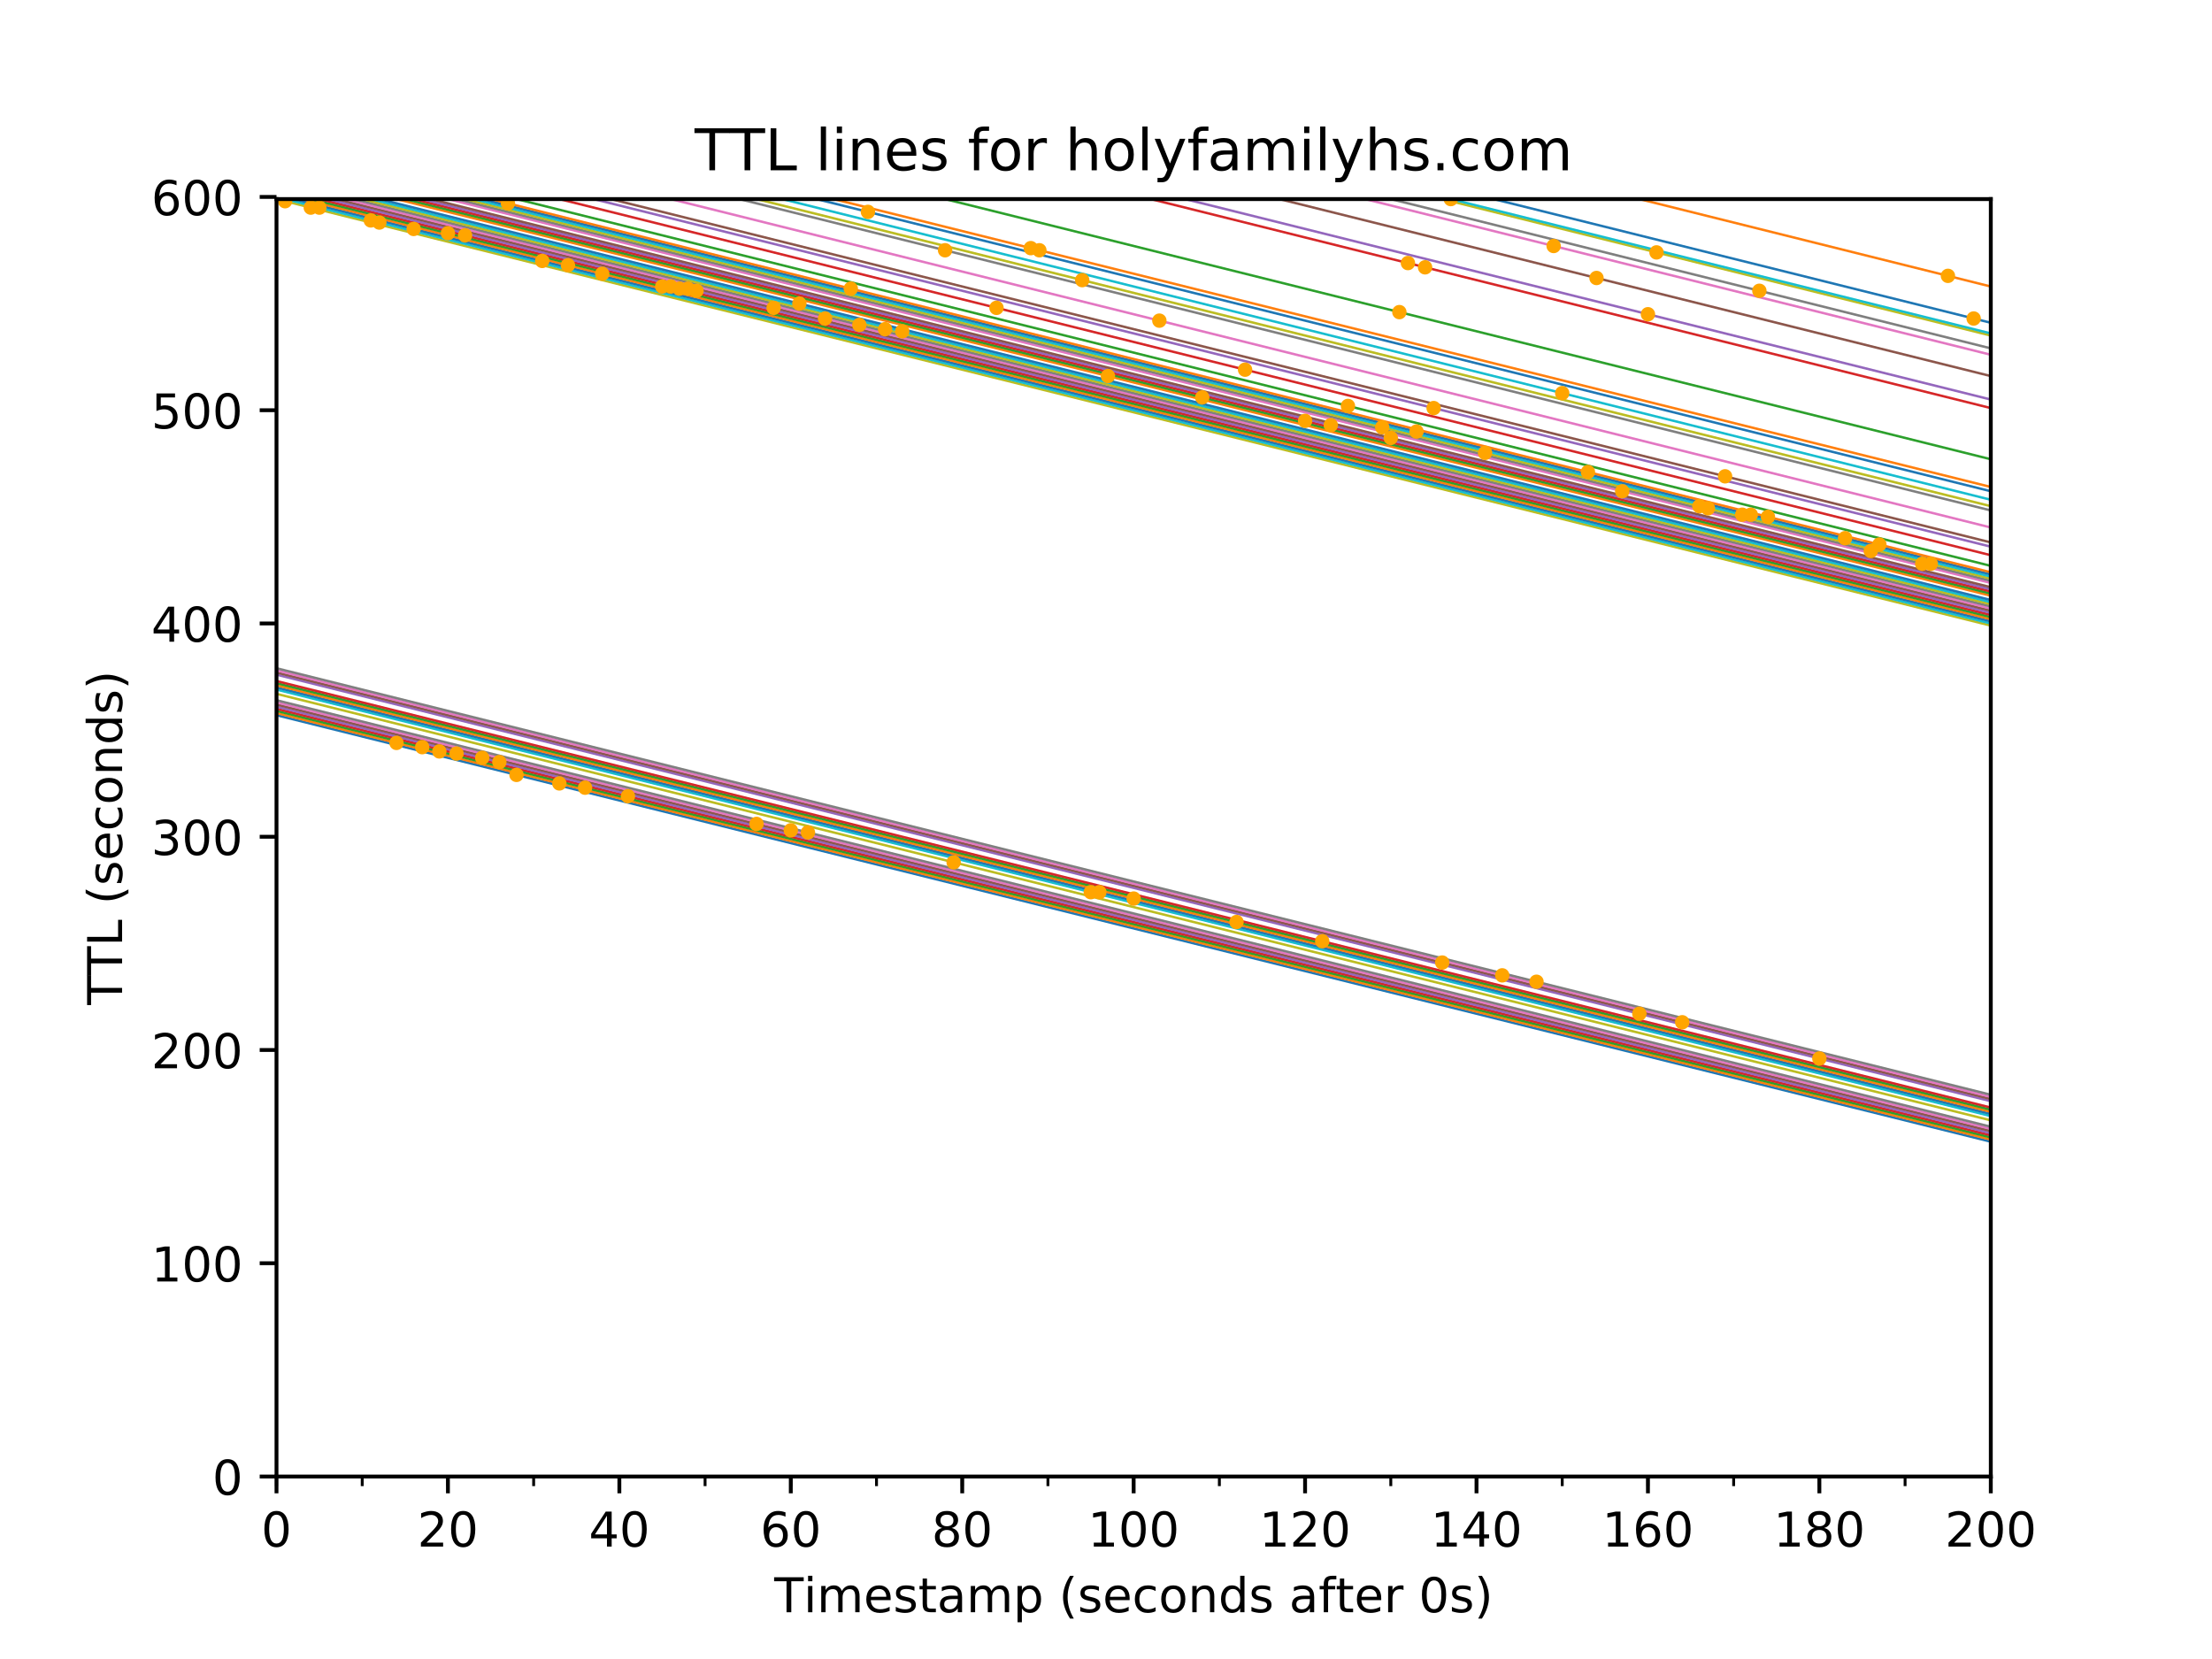 <?xml version="1.0" encoding="utf-8" standalone="no"?>
<!DOCTYPE svg PUBLIC "-//W3C//DTD SVG 1.1//EN"
  "http://www.w3.org/Graphics/SVG/1.1/DTD/svg11.dtd">
<!-- Created with matplotlib (http://matplotlib.org/) -->
<svg height="345.6pt" version="1.1" viewBox="0 0 460.8 345.6" width="460.8pt" xmlns="http://www.w3.org/2000/svg" xmlns:xlink="http://www.w3.org/1999/xlink">
 <defs>
  <style type="text/css">
*{stroke-linecap:butt;stroke-linejoin:round;}
  </style>
 </defs>
 <g id="figure_1">
  <g id="patch_1">
   <path d="M 0 345.6 
L 460.8 345.6 
L 460.8 0 
L 0 0 
z
" style="fill:#ffffff;"/>
  </g>
  <g id="axes_1">
   <g id="patch_2">
    <path d="M 57.6 307.584 
L 414.72 307.584 
L 414.72 41.472 
L 57.6 41.472 
z
" style="fill:#ffffff;"/>
   </g>
   <g id="matplotlib.axis_1">
    <g id="xtick_1">
     <g id="line2d_1">
      <defs>
       <path d="M 0 0 
L 0 3.5 
" id="m5d9f4e0d69" style="stroke:#000000;stroke-width:0.8;"/>
      </defs>
      <g>
       <use style="stroke:#000000;stroke-width:0.8;" x="57.6" xlink:href="#m5d9f4e0d69" y="307.584"/>
      </g>
     </g>
     <g id="text_1">
      <!-- 0 -->
      <defs>
       <path d="M 31.781 66.406 
Q 24.172 66.406 20.328 58.906 
Q 16.5 51.422 16.5 36.375 
Q 16.5 21.391 20.328 13.891 
Q 24.172 6.391 31.781 6.391 
Q 39.453 6.391 43.281 13.891 
Q 47.125 21.391 47.125 36.375 
Q 47.125 51.422 43.281 58.906 
Q 39.453 66.406 31.781 66.406 
z
M 31.781 74.219 
Q 44.047 74.219 50.516 64.516 
Q 56.984 54.828 56.984 36.375 
Q 56.984 17.969 50.516 8.266 
Q 44.047 -1.422 31.781 -1.422 
Q 19.531 -1.422 13.062 8.266 
Q 6.594 17.969 6.594 36.375 
Q 6.594 54.828 13.062 64.516 
Q 19.531 74.219 31.781 74.219 
z
" id="DejaVuSans-30"/>
      </defs>
      <g transform="translate(54.419 322.182)scale(0.1 -0.1)">
       <use xlink:href="#DejaVuSans-30"/>
      </g>
     </g>
    </g>
    <g id="xtick_2">
     <g id="line2d_2">
      <g>
       <use style="stroke:#000000;stroke-width:0.8;" x="93.312" xlink:href="#m5d9f4e0d69" y="307.584"/>
      </g>
     </g>
     <g id="text_2">
      <!-- 20 -->
      <defs>
       <path d="M 19.188 8.297 
L 53.609 8.297 
L 53.609 0 
L 7.328 0 
L 7.328 8.297 
Q 12.938 14.109 22.625 23.891 
Q 32.328 33.688 34.812 36.531 
Q 39.547 41.844 41.422 45.531 
Q 43.312 49.219 43.312 52.781 
Q 43.312 58.594 39.234 62.25 
Q 35.156 65.922 28.609 65.922 
Q 23.969 65.922 18.812 64.312 
Q 13.672 62.703 7.812 59.422 
L 7.812 69.391 
Q 13.766 71.781 18.938 73 
Q 24.125 74.219 28.422 74.219 
Q 39.75 74.219 46.484 68.547 
Q 53.219 62.891 53.219 53.422 
Q 53.219 48.922 51.531 44.891 
Q 49.859 40.875 45.406 35.406 
Q 44.188 33.984 37.641 27.219 
Q 31.109 20.453 19.188 8.297 
z
" id="DejaVuSans-32"/>
      </defs>
      <g transform="translate(86.95 322.182)scale(0.1 -0.1)">
       <use xlink:href="#DejaVuSans-32"/>
       <use x="63.623" xlink:href="#DejaVuSans-30"/>
      </g>
     </g>
    </g>
    <g id="xtick_3">
     <g id="line2d_3">
      <g>
       <use style="stroke:#000000;stroke-width:0.8;" x="129.024" xlink:href="#m5d9f4e0d69" y="307.584"/>
      </g>
     </g>
     <g id="text_3">
      <!-- 40 -->
      <defs>
       <path d="M 37.797 64.312 
L 12.891 25.391 
L 37.797 25.391 
z
M 35.203 72.906 
L 47.609 72.906 
L 47.609 25.391 
L 58.016 25.391 
L 58.016 17.188 
L 47.609 17.188 
L 47.609 0 
L 37.797 0 
L 37.797 17.188 
L 4.891 17.188 
L 4.891 26.703 
z
" id="DejaVuSans-34"/>
      </defs>
      <g transform="translate(122.662 322.182)scale(0.1 -0.1)">
       <use xlink:href="#DejaVuSans-34"/>
       <use x="63.623" xlink:href="#DejaVuSans-30"/>
      </g>
     </g>
    </g>
    <g id="xtick_4">
     <g id="line2d_4">
      <g>
       <use style="stroke:#000000;stroke-width:0.8;" x="164.736" xlink:href="#m5d9f4e0d69" y="307.584"/>
      </g>
     </g>
     <g id="text_4">
      <!-- 60 -->
      <defs>
       <path d="M 33.016 40.375 
Q 26.375 40.375 22.484 35.828 
Q 18.609 31.297 18.609 23.391 
Q 18.609 15.531 22.484 10.953 
Q 26.375 6.391 33.016 6.391 
Q 39.656 6.391 43.531 10.953 
Q 47.406 15.531 47.406 23.391 
Q 47.406 31.297 43.531 35.828 
Q 39.656 40.375 33.016 40.375 
z
M 52.594 71.297 
L 52.594 62.312 
Q 48.875 64.062 45.094 64.984 
Q 41.312 65.922 37.594 65.922 
Q 27.828 65.922 22.672 59.328 
Q 17.531 52.734 16.797 39.406 
Q 19.672 43.656 24.016 45.922 
Q 28.375 48.188 33.594 48.188 
Q 44.578 48.188 50.953 41.516 
Q 57.328 34.859 57.328 23.391 
Q 57.328 12.156 50.688 5.359 
Q 44.047 -1.422 33.016 -1.422 
Q 20.359 -1.422 13.672 8.266 
Q 6.984 17.969 6.984 36.375 
Q 6.984 53.656 15.188 63.938 
Q 23.391 74.219 37.203 74.219 
Q 40.922 74.219 44.703 73.484 
Q 48.484 72.75 52.594 71.297 
z
" id="DejaVuSans-36"/>
      </defs>
      <g transform="translate(158.374 322.182)scale(0.1 -0.1)">
       <use xlink:href="#DejaVuSans-36"/>
       <use x="63.623" xlink:href="#DejaVuSans-30"/>
      </g>
     </g>
    </g>
    <g id="xtick_5">
     <g id="line2d_5">
      <g>
       <use style="stroke:#000000;stroke-width:0.8;" x="200.448" xlink:href="#m5d9f4e0d69" y="307.584"/>
      </g>
     </g>
     <g id="text_5">
      <!-- 80 -->
      <defs>
       <path d="M 31.781 34.625 
Q 24.75 34.625 20.719 30.859 
Q 16.703 27.094 16.703 20.516 
Q 16.703 13.922 20.719 10.156 
Q 24.75 6.391 31.781 6.391 
Q 38.812 6.391 42.859 10.172 
Q 46.922 13.969 46.922 20.516 
Q 46.922 27.094 42.891 30.859 
Q 38.875 34.625 31.781 34.625 
z
M 21.922 38.812 
Q 15.578 40.375 12.031 44.719 
Q 8.5 49.078 8.5 55.328 
Q 8.5 64.062 14.719 69.141 
Q 20.953 74.219 31.781 74.219 
Q 42.672 74.219 48.875 69.141 
Q 55.078 64.062 55.078 55.328 
Q 55.078 49.078 51.531 44.719 
Q 48 40.375 41.703 38.812 
Q 48.828 37.156 52.797 32.312 
Q 56.781 27.484 56.781 20.516 
Q 56.781 9.906 50.312 4.234 
Q 43.844 -1.422 31.781 -1.422 
Q 19.734 -1.422 13.25 4.234 
Q 6.781 9.906 6.781 20.516 
Q 6.781 27.484 10.781 32.312 
Q 14.797 37.156 21.922 38.812 
z
M 18.312 54.391 
Q 18.312 48.734 21.844 45.562 
Q 25.391 42.391 31.781 42.391 
Q 38.141 42.391 41.719 45.562 
Q 45.312 48.734 45.312 54.391 
Q 45.312 60.062 41.719 63.234 
Q 38.141 66.406 31.781 66.406 
Q 25.391 66.406 21.844 63.234 
Q 18.312 60.062 18.312 54.391 
z
" id="DejaVuSans-38"/>
      </defs>
      <g transform="translate(194.085 322.182)scale(0.1 -0.1)">
       <use xlink:href="#DejaVuSans-38"/>
       <use x="63.623" xlink:href="#DejaVuSans-30"/>
      </g>
     </g>
    </g>
    <g id="xtick_6">
     <g id="line2d_6">
      <g>
       <use style="stroke:#000000;stroke-width:0.8;" x="236.16" xlink:href="#m5d9f4e0d69" y="307.584"/>
      </g>
     </g>
     <g id="text_6">
      <!-- 100 -->
      <defs>
       <path d="M 12.406 8.297 
L 28.516 8.297 
L 28.516 63.922 
L 10.984 60.406 
L 10.984 69.391 
L 28.422 72.906 
L 38.281 72.906 
L 38.281 8.297 
L 54.391 8.297 
L 54.391 0 
L 12.406 0 
z
" id="DejaVuSans-31"/>
      </defs>
      <g transform="translate(226.616 322.182)scale(0.1 -0.1)">
       <use xlink:href="#DejaVuSans-31"/>
       <use x="63.623" xlink:href="#DejaVuSans-30"/>
       <use x="127.246" xlink:href="#DejaVuSans-30"/>
      </g>
     </g>
    </g>
    <g id="xtick_7">
     <g id="line2d_7">
      <g>
       <use style="stroke:#000000;stroke-width:0.8;" x="271.872" xlink:href="#m5d9f4e0d69" y="307.584"/>
      </g>
     </g>
     <g id="text_7">
      <!-- 120 -->
      <g transform="translate(262.328 322.182)scale(0.1 -0.1)">
       <use xlink:href="#DejaVuSans-31"/>
       <use x="63.623" xlink:href="#DejaVuSans-32"/>
       <use x="127.246" xlink:href="#DejaVuSans-30"/>
      </g>
     </g>
    </g>
    <g id="xtick_8">
     <g id="line2d_8">
      <g>
       <use style="stroke:#000000;stroke-width:0.8;" x="307.584" xlink:href="#m5d9f4e0d69" y="307.584"/>
      </g>
     </g>
     <g id="text_8">
      <!-- 140 -->
      <g transform="translate(298.04 322.182)scale(0.1 -0.1)">
       <use xlink:href="#DejaVuSans-31"/>
       <use x="63.623" xlink:href="#DejaVuSans-34"/>
       <use x="127.246" xlink:href="#DejaVuSans-30"/>
      </g>
     </g>
    </g>
    <g id="xtick_9">
     <g id="line2d_9">
      <g>
       <use style="stroke:#000000;stroke-width:0.8;" x="343.296" xlink:href="#m5d9f4e0d69" y="307.584"/>
      </g>
     </g>
     <g id="text_9">
      <!-- 160 -->
      <g transform="translate(333.752 322.182)scale(0.1 -0.1)">
       <use xlink:href="#DejaVuSans-31"/>
       <use x="63.623" xlink:href="#DejaVuSans-36"/>
       <use x="127.246" xlink:href="#DejaVuSans-30"/>
      </g>
     </g>
    </g>
    <g id="xtick_10">
     <g id="line2d_10">
      <g>
       <use style="stroke:#000000;stroke-width:0.8;" x="379.008" xlink:href="#m5d9f4e0d69" y="307.584"/>
      </g>
     </g>
     <g id="text_10">
      <!-- 180 -->
      <g transform="translate(369.464 322.182)scale(0.1 -0.1)">
       <use xlink:href="#DejaVuSans-31"/>
       <use x="63.623" xlink:href="#DejaVuSans-38"/>
       <use x="127.246" xlink:href="#DejaVuSans-30"/>
      </g>
     </g>
    </g>
    <g id="xtick_11">
     <g id="line2d_11">
      <g>
       <use style="stroke:#000000;stroke-width:0.8;" x="414.72" xlink:href="#m5d9f4e0d69" y="307.584"/>
      </g>
     </g>
     <g id="text_11">
      <!-- 200 -->
      <g transform="translate(405.176 322.182)scale(0.1 -0.1)">
       <use xlink:href="#DejaVuSans-32"/>
       <use x="63.623" xlink:href="#DejaVuSans-30"/>
       <use x="127.246" xlink:href="#DejaVuSans-30"/>
      </g>
     </g>
    </g>
    <g id="xtick_12">
     <g id="line2d_12">
      <defs>
       <path d="M 0 0 
L 0 2 
" id="m86085feee6" style="stroke:#000000;stroke-width:0.6;"/>
      </defs>
      <g>
       <use style="stroke:#000000;stroke-width:0.6;" x="57.6" xlink:href="#m86085feee6" y="307.584"/>
      </g>
     </g>
    </g>
    <g id="xtick_13">
     <g id="line2d_13">
      <g>
       <use style="stroke:#000000;stroke-width:0.6;" x="75.456" xlink:href="#m86085feee6" y="307.584"/>
      </g>
     </g>
    </g>
    <g id="xtick_14">
     <g id="line2d_14">
      <g>
       <use style="stroke:#000000;stroke-width:0.6;" x="93.312" xlink:href="#m86085feee6" y="307.584"/>
      </g>
     </g>
    </g>
    <g id="xtick_15">
     <g id="line2d_15">
      <g>
       <use style="stroke:#000000;stroke-width:0.6;" x="111.168" xlink:href="#m86085feee6" y="307.584"/>
      </g>
     </g>
    </g>
    <g id="xtick_16">
     <g id="line2d_16">
      <g>
       <use style="stroke:#000000;stroke-width:0.6;" x="129.024" xlink:href="#m86085feee6" y="307.584"/>
      </g>
     </g>
    </g>
    <g id="xtick_17">
     <g id="line2d_17">
      <g>
       <use style="stroke:#000000;stroke-width:0.6;" x="146.88" xlink:href="#m86085feee6" y="307.584"/>
      </g>
     </g>
    </g>
    <g id="xtick_18">
     <g id="line2d_18">
      <g>
       <use style="stroke:#000000;stroke-width:0.6;" x="164.736" xlink:href="#m86085feee6" y="307.584"/>
      </g>
     </g>
    </g>
    <g id="xtick_19">
     <g id="line2d_19">
      <g>
       <use style="stroke:#000000;stroke-width:0.6;" x="182.592" xlink:href="#m86085feee6" y="307.584"/>
      </g>
     </g>
    </g>
    <g id="xtick_20">
     <g id="line2d_20">
      <g>
       <use style="stroke:#000000;stroke-width:0.6;" x="200.448" xlink:href="#m86085feee6" y="307.584"/>
      </g>
     </g>
    </g>
    <g id="xtick_21">
     <g id="line2d_21">
      <g>
       <use style="stroke:#000000;stroke-width:0.6;" x="218.304" xlink:href="#m86085feee6" y="307.584"/>
      </g>
     </g>
    </g>
    <g id="xtick_22">
     <g id="line2d_22">
      <g>
       <use style="stroke:#000000;stroke-width:0.6;" x="236.16" xlink:href="#m86085feee6" y="307.584"/>
      </g>
     </g>
    </g>
    <g id="xtick_23">
     <g id="line2d_23">
      <g>
       <use style="stroke:#000000;stroke-width:0.6;" x="254.016" xlink:href="#m86085feee6" y="307.584"/>
      </g>
     </g>
    </g>
    <g id="xtick_24">
     <g id="line2d_24">
      <g>
       <use style="stroke:#000000;stroke-width:0.6;" x="271.872" xlink:href="#m86085feee6" y="307.584"/>
      </g>
     </g>
    </g>
    <g id="xtick_25">
     <g id="line2d_25">
      <g>
       <use style="stroke:#000000;stroke-width:0.6;" x="289.728" xlink:href="#m86085feee6" y="307.584"/>
      </g>
     </g>
    </g>
    <g id="xtick_26">
     <g id="line2d_26">
      <g>
       <use style="stroke:#000000;stroke-width:0.6;" x="307.584" xlink:href="#m86085feee6" y="307.584"/>
      </g>
     </g>
    </g>
    <g id="xtick_27">
     <g id="line2d_27">
      <g>
       <use style="stroke:#000000;stroke-width:0.6;" x="325.44" xlink:href="#m86085feee6" y="307.584"/>
      </g>
     </g>
    </g>
    <g id="xtick_28">
     <g id="line2d_28">
      <g>
       <use style="stroke:#000000;stroke-width:0.6;" x="343.296" xlink:href="#m86085feee6" y="307.584"/>
      </g>
     </g>
    </g>
    <g id="xtick_29">
     <g id="line2d_29">
      <g>
       <use style="stroke:#000000;stroke-width:0.6;" x="361.152" xlink:href="#m86085feee6" y="307.584"/>
      </g>
     </g>
    </g>
    <g id="xtick_30">
     <g id="line2d_30">
      <g>
       <use style="stroke:#000000;stroke-width:0.6;" x="379.008" xlink:href="#m86085feee6" y="307.584"/>
      </g>
     </g>
    </g>
    <g id="xtick_31">
     <g id="line2d_31">
      <g>
       <use style="stroke:#000000;stroke-width:0.6;" x="396.864" xlink:href="#m86085feee6" y="307.584"/>
      </g>
     </g>
    </g>
    <g id="xtick_32">
     <g id="line2d_32">
      <g>
       <use style="stroke:#000000;stroke-width:0.6;" x="414.72" xlink:href="#m86085feee6" y="307.584"/>
      </g>
     </g>
    </g>
    <g id="text_12">
     <!-- Timestamp (seconds after 0s) -->
     <defs>
      <path d="M -0.297 72.906 
L 61.375 72.906 
L 61.375 64.594 
L 35.5 64.594 
L 35.5 0 
L 25.594 0 
L 25.594 64.594 
L -0.297 64.594 
z
" id="DejaVuSans-54"/>
      <path d="M 9.422 54.688 
L 18.406 54.688 
L 18.406 0 
L 9.422 0 
z
M 9.422 75.984 
L 18.406 75.984 
L 18.406 64.594 
L 9.422 64.594 
z
" id="DejaVuSans-69"/>
      <path d="M 52 44.188 
Q 55.375 50.25 60.062 53.125 
Q 64.75 56 71.094 56 
Q 79.641 56 84.281 50.016 
Q 88.922 44.047 88.922 33.016 
L 88.922 0 
L 79.891 0 
L 79.891 32.719 
Q 79.891 40.578 77.094 44.375 
Q 74.312 48.188 68.609 48.188 
Q 61.625 48.188 57.562 43.547 
Q 53.516 38.922 53.516 30.906 
L 53.516 0 
L 44.484 0 
L 44.484 32.719 
Q 44.484 40.625 41.703 44.406 
Q 38.922 48.188 33.109 48.188 
Q 26.219 48.188 22.156 43.531 
Q 18.109 38.875 18.109 30.906 
L 18.109 0 
L 9.078 0 
L 9.078 54.688 
L 18.109 54.688 
L 18.109 46.188 
Q 21.188 51.219 25.484 53.609 
Q 29.781 56 35.688 56 
Q 41.656 56 45.828 52.969 
Q 50 49.953 52 44.188 
z
" id="DejaVuSans-6d"/>
      <path d="M 56.203 29.594 
L 56.203 25.203 
L 14.891 25.203 
Q 15.484 15.922 20.484 11.062 
Q 25.484 6.203 34.422 6.203 
Q 39.594 6.203 44.453 7.469 
Q 49.312 8.734 54.109 11.281 
L 54.109 2.781 
Q 49.266 0.734 44.188 -0.344 
Q 39.109 -1.422 33.891 -1.422 
Q 20.797 -1.422 13.156 6.188 
Q 5.516 13.812 5.516 26.812 
Q 5.516 40.234 12.766 48.109 
Q 20.016 56 32.328 56 
Q 43.359 56 49.781 48.891 
Q 56.203 41.797 56.203 29.594 
z
M 47.219 32.234 
Q 47.125 39.594 43.094 43.984 
Q 39.062 48.391 32.422 48.391 
Q 24.906 48.391 20.391 44.141 
Q 15.875 39.891 15.188 32.172 
z
" id="DejaVuSans-65"/>
      <path d="M 44.281 53.078 
L 44.281 44.578 
Q 40.484 46.531 36.375 47.5 
Q 32.281 48.484 27.875 48.484 
Q 21.188 48.484 17.844 46.438 
Q 14.5 44.391 14.5 40.281 
Q 14.5 37.156 16.891 35.375 
Q 19.281 33.594 26.516 31.984 
L 29.594 31.297 
Q 39.156 29.25 43.188 25.516 
Q 47.219 21.781 47.219 15.094 
Q 47.219 7.469 41.188 3.016 
Q 35.156 -1.422 24.609 -1.422 
Q 20.219 -1.422 15.453 -0.562 
Q 10.688 0.297 5.422 2 
L 5.422 11.281 
Q 10.406 8.688 15.234 7.391 
Q 20.062 6.109 24.812 6.109 
Q 31.156 6.109 34.562 8.281 
Q 37.984 10.453 37.984 14.406 
Q 37.984 18.062 35.516 20.016 
Q 33.062 21.969 24.703 23.781 
L 21.578 24.516 
Q 13.234 26.266 9.516 29.906 
Q 5.812 33.547 5.812 39.891 
Q 5.812 47.609 11.281 51.797 
Q 16.75 56 26.812 56 
Q 31.781 56 36.172 55.266 
Q 40.578 54.547 44.281 53.078 
z
" id="DejaVuSans-73"/>
      <path d="M 18.312 70.219 
L 18.312 54.688 
L 36.812 54.688 
L 36.812 47.703 
L 18.312 47.703 
L 18.312 18.016 
Q 18.312 11.328 20.141 9.422 
Q 21.969 7.516 27.594 7.516 
L 36.812 7.516 
L 36.812 0 
L 27.594 0 
Q 17.188 0 13.234 3.875 
Q 9.281 7.766 9.281 18.016 
L 9.281 47.703 
L 2.688 47.703 
L 2.688 54.688 
L 9.281 54.688 
L 9.281 70.219 
z
" id="DejaVuSans-74"/>
      <path d="M 34.281 27.484 
Q 23.391 27.484 19.188 25 
Q 14.984 22.516 14.984 16.5 
Q 14.984 11.719 18.141 8.906 
Q 21.297 6.109 26.703 6.109 
Q 34.188 6.109 38.703 11.406 
Q 43.219 16.703 43.219 25.484 
L 43.219 27.484 
z
M 52.203 31.203 
L 52.203 0 
L 43.219 0 
L 43.219 8.297 
Q 40.141 3.328 35.547 0.953 
Q 30.953 -1.422 24.312 -1.422 
Q 15.922 -1.422 10.953 3.297 
Q 6 8.016 6 15.922 
Q 6 25.141 12.172 29.828 
Q 18.359 34.516 30.609 34.516 
L 43.219 34.516 
L 43.219 35.406 
Q 43.219 41.609 39.141 45 
Q 35.062 48.391 27.688 48.391 
Q 23 48.391 18.547 47.266 
Q 14.109 46.141 10.016 43.891 
L 10.016 52.203 
Q 14.938 54.109 19.578 55.047 
Q 24.219 56 28.609 56 
Q 40.484 56 46.344 49.844 
Q 52.203 43.703 52.203 31.203 
z
" id="DejaVuSans-61"/>
      <path d="M 18.109 8.203 
L 18.109 -20.797 
L 9.078 -20.797 
L 9.078 54.688 
L 18.109 54.688 
L 18.109 46.391 
Q 20.953 51.266 25.266 53.625 
Q 29.594 56 35.594 56 
Q 45.562 56 51.781 48.094 
Q 58.016 40.188 58.016 27.297 
Q 58.016 14.406 51.781 6.484 
Q 45.562 -1.422 35.594 -1.422 
Q 29.594 -1.422 25.266 0.953 
Q 20.953 3.328 18.109 8.203 
z
M 48.688 27.297 
Q 48.688 37.203 44.609 42.844 
Q 40.531 48.484 33.406 48.484 
Q 26.266 48.484 22.188 42.844 
Q 18.109 37.203 18.109 27.297 
Q 18.109 17.391 22.188 11.75 
Q 26.266 6.109 33.406 6.109 
Q 40.531 6.109 44.609 11.75 
Q 48.688 17.391 48.688 27.297 
z
" id="DejaVuSans-70"/>
      <path id="DejaVuSans-20"/>
      <path d="M 31 75.875 
Q 24.469 64.656 21.281 53.656 
Q 18.109 42.672 18.109 31.391 
Q 18.109 20.125 21.312 9.062 
Q 24.516 -2 31 -13.188 
L 23.188 -13.188 
Q 15.875 -1.703 12.234 9.375 
Q 8.594 20.453 8.594 31.391 
Q 8.594 42.281 12.203 53.312 
Q 15.828 64.359 23.188 75.875 
z
" id="DejaVuSans-28"/>
      <path d="M 48.781 52.594 
L 48.781 44.188 
Q 44.969 46.297 41.141 47.344 
Q 37.312 48.391 33.406 48.391 
Q 24.656 48.391 19.812 42.844 
Q 14.984 37.312 14.984 27.297 
Q 14.984 17.281 19.812 11.734 
Q 24.656 6.203 33.406 6.203 
Q 37.312 6.203 41.141 7.25 
Q 44.969 8.297 48.781 10.406 
L 48.781 2.094 
Q 45.016 0.344 40.984 -0.531 
Q 36.969 -1.422 32.422 -1.422 
Q 20.062 -1.422 12.781 6.344 
Q 5.516 14.109 5.516 27.297 
Q 5.516 40.672 12.859 48.328 
Q 20.219 56 33.016 56 
Q 37.156 56 41.109 55.141 
Q 45.062 54.297 48.781 52.594 
z
" id="DejaVuSans-63"/>
      <path d="M 30.609 48.391 
Q 23.391 48.391 19.188 42.75 
Q 14.984 37.109 14.984 27.297 
Q 14.984 17.484 19.156 11.844 
Q 23.344 6.203 30.609 6.203 
Q 37.797 6.203 41.984 11.859 
Q 46.188 17.531 46.188 27.297 
Q 46.188 37.016 41.984 42.703 
Q 37.797 48.391 30.609 48.391 
z
M 30.609 56 
Q 42.328 56 49.016 48.375 
Q 55.719 40.766 55.719 27.297 
Q 55.719 13.875 49.016 6.219 
Q 42.328 -1.422 30.609 -1.422 
Q 18.844 -1.422 12.172 6.219 
Q 5.516 13.875 5.516 27.297 
Q 5.516 40.766 12.172 48.375 
Q 18.844 56 30.609 56 
z
" id="DejaVuSans-6f"/>
      <path d="M 54.891 33.016 
L 54.891 0 
L 45.906 0 
L 45.906 32.719 
Q 45.906 40.484 42.875 44.328 
Q 39.844 48.188 33.797 48.188 
Q 26.516 48.188 22.312 43.547 
Q 18.109 38.922 18.109 30.906 
L 18.109 0 
L 9.078 0 
L 9.078 54.688 
L 18.109 54.688 
L 18.109 46.188 
Q 21.344 51.125 25.703 53.562 
Q 30.078 56 35.797 56 
Q 45.219 56 50.047 50.172 
Q 54.891 44.344 54.891 33.016 
z
" id="DejaVuSans-6e"/>
      <path d="M 45.406 46.391 
L 45.406 75.984 
L 54.391 75.984 
L 54.391 0 
L 45.406 0 
L 45.406 8.203 
Q 42.578 3.328 38.25 0.953 
Q 33.938 -1.422 27.875 -1.422 
Q 17.969 -1.422 11.734 6.484 
Q 5.516 14.406 5.516 27.297 
Q 5.516 40.188 11.734 48.094 
Q 17.969 56 27.875 56 
Q 33.938 56 38.25 53.625 
Q 42.578 51.266 45.406 46.391 
z
M 14.797 27.297 
Q 14.797 17.391 18.875 11.75 
Q 22.953 6.109 30.078 6.109 
Q 37.203 6.109 41.297 11.75 
Q 45.406 17.391 45.406 27.297 
Q 45.406 37.203 41.297 42.844 
Q 37.203 48.484 30.078 48.484 
Q 22.953 48.484 18.875 42.844 
Q 14.797 37.203 14.797 27.297 
z
" id="DejaVuSans-64"/>
      <path d="M 37.109 75.984 
L 37.109 68.5 
L 28.516 68.5 
Q 23.688 68.5 21.797 66.547 
Q 19.922 64.594 19.922 59.516 
L 19.922 54.688 
L 34.719 54.688 
L 34.719 47.703 
L 19.922 47.703 
L 19.922 0 
L 10.891 0 
L 10.891 47.703 
L 2.297 47.703 
L 2.297 54.688 
L 10.891 54.688 
L 10.891 58.5 
Q 10.891 67.625 15.141 71.797 
Q 19.391 75.984 28.609 75.984 
z
" id="DejaVuSans-66"/>
      <path d="M 41.109 46.297 
Q 39.594 47.172 37.812 47.578 
Q 36.031 48 33.891 48 
Q 26.266 48 22.188 43.047 
Q 18.109 38.094 18.109 28.812 
L 18.109 0 
L 9.078 0 
L 9.078 54.688 
L 18.109 54.688 
L 18.109 46.188 
Q 20.953 51.172 25.484 53.578 
Q 30.031 56 36.531 56 
Q 37.453 56 38.578 55.875 
Q 39.703 55.766 41.062 55.516 
z
" id="DejaVuSans-72"/>
      <path d="M 8.016 75.875 
L 15.828 75.875 
Q 23.141 64.359 26.781 53.312 
Q 30.422 42.281 30.422 31.391 
Q 30.422 20.453 26.781 9.375 
Q 23.141 -1.703 15.828 -13.188 
L 8.016 -13.188 
Q 14.5 -2 17.703 9.062 
Q 20.906 20.125 20.906 31.391 
Q 20.906 42.672 17.703 53.656 
Q 14.5 64.656 8.016 75.875 
z
" id="DejaVuSans-29"/>
     </defs>
     <g transform="translate(161.291 335.861)scale(0.1 -0.1)">
      <use xlink:href="#DejaVuSans-54"/>
      <use x="61.037" xlink:href="#DejaVuSans-69"/>
      <use x="88.82" xlink:href="#DejaVuSans-6d"/>
      <use x="186.232" xlink:href="#DejaVuSans-65"/>
      <use x="247.756" xlink:href="#DejaVuSans-73"/>
      <use x="299.855" xlink:href="#DejaVuSans-74"/>
      <use x="339.064" xlink:href="#DejaVuSans-61"/>
      <use x="400.344" xlink:href="#DejaVuSans-6d"/>
      <use x="497.756" xlink:href="#DejaVuSans-70"/>
      <use x="561.232" xlink:href="#DejaVuSans-20"/>
      <use x="593.02" xlink:href="#DejaVuSans-28"/>
      <use x="632.033" xlink:href="#DejaVuSans-73"/>
      <use x="684.133" xlink:href="#DejaVuSans-65"/>
      <use x="745.656" xlink:href="#DejaVuSans-63"/>
      <use x="800.637" xlink:href="#DejaVuSans-6f"/>
      <use x="861.818" xlink:href="#DejaVuSans-6e"/>
      <use x="925.197" xlink:href="#DejaVuSans-64"/>
      <use x="988.674" xlink:href="#DejaVuSans-73"/>
      <use x="1040.773" xlink:href="#DejaVuSans-20"/>
      <use x="1072.561" xlink:href="#DejaVuSans-61"/>
      <use x="1133.84" xlink:href="#DejaVuSans-66"/>
      <use x="1169.029" xlink:href="#DejaVuSans-74"/>
      <use x="1208.238" xlink:href="#DejaVuSans-65"/>
      <use x="1269.762" xlink:href="#DejaVuSans-72"/>
      <use x="1310.875" xlink:href="#DejaVuSans-20"/>
      <use x="1342.662" xlink:href="#DejaVuSans-30"/>
      <use x="1406.285" xlink:href="#DejaVuSans-73"/>
      <use x="1458.385" xlink:href="#DejaVuSans-29"/>
     </g>
    </g>
   </g>
   <g id="matplotlib.axis_2">
    <g id="ytick_1">
     <g id="line2d_33">
      <defs>
       <path d="M 0 0 
L -3.5 0 
" id="mec87e71b5f" style="stroke:#000000;stroke-width:0.8;"/>
      </defs>
      <g>
       <use style="stroke:#000000;stroke-width:0.8;" x="57.6" xlink:href="#mec87e71b5f" y="307.584"/>
      </g>
     </g>
     <g id="text_13">
      <!-- 0 -->
      <g transform="translate(44.237 311.383)scale(0.1 -0.1)">
       <use xlink:href="#DejaVuSans-30"/>
      </g>
     </g>
    </g>
    <g id="ytick_2">
     <g id="line2d_34">
      <g>
       <use style="stroke:#000000;stroke-width:0.8;" x="57.6" xlink:href="#mec87e71b5f" y="263.158"/>
      </g>
     </g>
     <g id="text_14">
      <!-- 100 -->
      <g transform="translate(31.512 266.957)scale(0.1 -0.1)">
       <use xlink:href="#DejaVuSans-31"/>
       <use x="63.623" xlink:href="#DejaVuSans-30"/>
       <use x="127.246" xlink:href="#DejaVuSans-30"/>
      </g>
     </g>
    </g>
    <g id="ytick_3">
     <g id="line2d_35">
      <g>
       <use style="stroke:#000000;stroke-width:0.8;" x="57.6" xlink:href="#mec87e71b5f" y="218.732"/>
      </g>
     </g>
     <g id="text_15">
      <!-- 200 -->
      <g transform="translate(31.512 222.531)scale(0.1 -0.1)">
       <use xlink:href="#DejaVuSans-32"/>
       <use x="63.623" xlink:href="#DejaVuSans-30"/>
       <use x="127.246" xlink:href="#DejaVuSans-30"/>
      </g>
     </g>
    </g>
    <g id="ytick_4">
     <g id="line2d_36">
      <g>
       <use style="stroke:#000000;stroke-width:0.8;" x="57.6" xlink:href="#mec87e71b5f" y="174.306"/>
      </g>
     </g>
     <g id="text_16">
      <!-- 300 -->
      <defs>
       <path d="M 40.578 39.312 
Q 47.656 37.797 51.625 33 
Q 55.609 28.219 55.609 21.188 
Q 55.609 10.406 48.188 4.484 
Q 40.766 -1.422 27.094 -1.422 
Q 22.516 -1.422 17.656 -0.516 
Q 12.797 0.391 7.625 2.203 
L 7.625 11.719 
Q 11.719 9.328 16.594 8.109 
Q 21.484 6.891 26.812 6.891 
Q 36.078 6.891 40.938 10.547 
Q 45.797 14.203 45.797 21.188 
Q 45.797 27.641 41.281 31.266 
Q 36.766 34.906 28.719 34.906 
L 20.219 34.906 
L 20.219 43.016 
L 29.109 43.016 
Q 36.375 43.016 40.234 45.922 
Q 44.094 48.828 44.094 54.297 
Q 44.094 59.906 40.109 62.906 
Q 36.141 65.922 28.719 65.922 
Q 24.656 65.922 20.016 65.031 
Q 15.375 64.156 9.812 62.312 
L 9.812 71.094 
Q 15.438 72.656 20.344 73.438 
Q 25.25 74.219 29.594 74.219 
Q 40.828 74.219 47.359 69.109 
Q 53.906 64.016 53.906 55.328 
Q 53.906 49.266 50.438 45.094 
Q 46.969 40.922 40.578 39.312 
z
" id="DejaVuSans-33"/>
      </defs>
      <g transform="translate(31.512 178.105)scale(0.1 -0.1)">
       <use xlink:href="#DejaVuSans-33"/>
       <use x="63.623" xlink:href="#DejaVuSans-30"/>
       <use x="127.246" xlink:href="#DejaVuSans-30"/>
      </g>
     </g>
    </g>
    <g id="ytick_5">
     <g id="line2d_37">
      <g>
       <use style="stroke:#000000;stroke-width:0.8;" x="57.6" xlink:href="#mec87e71b5f" y="129.88"/>
      </g>
     </g>
     <g id="text_17">
      <!-- 400 -->
      <g transform="translate(31.512 133.679)scale(0.1 -0.1)">
       <use xlink:href="#DejaVuSans-34"/>
       <use x="63.623" xlink:href="#DejaVuSans-30"/>
       <use x="127.246" xlink:href="#DejaVuSans-30"/>
      </g>
     </g>
    </g>
    <g id="ytick_6">
     <g id="line2d_38">
      <g>
       <use style="stroke:#000000;stroke-width:0.8;" x="57.6" xlink:href="#mec87e71b5f" y="85.454"/>
      </g>
     </g>
     <g id="text_18">
      <!-- 500 -->
      <defs>
       <path d="M 10.797 72.906 
L 49.516 72.906 
L 49.516 64.594 
L 19.828 64.594 
L 19.828 46.734 
Q 21.969 47.469 24.109 47.828 
Q 26.266 48.188 28.422 48.188 
Q 40.625 48.188 47.75 41.5 
Q 54.891 34.812 54.891 23.391 
Q 54.891 11.625 47.562 5.094 
Q 40.234 -1.422 26.906 -1.422 
Q 22.312 -1.422 17.547 -0.641 
Q 12.797 0.141 7.719 1.703 
L 7.719 11.625 
Q 12.109 9.234 16.797 8.062 
Q 21.484 6.891 26.703 6.891 
Q 35.156 6.891 40.078 11.328 
Q 45.016 15.766 45.016 23.391 
Q 45.016 31 40.078 35.438 
Q 35.156 39.891 26.703 39.891 
Q 22.75 39.891 18.812 39.016 
Q 14.891 38.141 10.797 36.281 
z
" id="DejaVuSans-35"/>
      </defs>
      <g transform="translate(31.512 89.253)scale(0.1 -0.1)">
       <use xlink:href="#DejaVuSans-35"/>
       <use x="63.623" xlink:href="#DejaVuSans-30"/>
       <use x="127.246" xlink:href="#DejaVuSans-30"/>
      </g>
     </g>
    </g>
    <g id="ytick_7">
     <g id="line2d_39">
      <g>
       <use style="stroke:#000000;stroke-width:0.8;" x="57.6" xlink:href="#mec87e71b5f" y="41.028"/>
      </g>
     </g>
     <g id="text_19">
      <!-- 600 -->
      <g transform="translate(31.512 44.827)scale(0.1 -0.1)">
       <use xlink:href="#DejaVuSans-36"/>
       <use x="63.623" xlink:href="#DejaVuSans-30"/>
       <use x="127.246" xlink:href="#DejaVuSans-30"/>
      </g>
     </g>
    </g>
    <g id="text_20">
     <!-- TTL (seconds) -->
     <defs>
      <path d="M 9.812 72.906 
L 19.672 72.906 
L 19.672 8.297 
L 55.172 8.297 
L 55.172 0 
L 9.812 0 
z
" id="DejaVuSans-4c"/>
     </defs>
     <g transform="translate(25.433 209.349)rotate(-90)scale(0.1 -0.1)">
      <use xlink:href="#DejaVuSans-54"/>
      <use x="61.068" xlink:href="#DejaVuSans-54"/>
      <use x="122.152" xlink:href="#DejaVuSans-4c"/>
      <use x="177.865" xlink:href="#DejaVuSans-20"/>
      <use x="209.652" xlink:href="#DejaVuSans-28"/>
      <use x="248.666" xlink:href="#DejaVuSans-73"/>
      <use x="300.766" xlink:href="#DejaVuSans-65"/>
      <use x="362.289" xlink:href="#DejaVuSans-63"/>
      <use x="417.27" xlink:href="#DejaVuSans-6f"/>
      <use x="478.451" xlink:href="#DejaVuSans-6e"/>
      <use x="541.83" xlink:href="#DejaVuSans-64"/>
      <use x="605.307" xlink:href="#DejaVuSans-73"/>
      <use x="657.406" xlink:href="#DejaVuSans-29"/>
     </g>
    </g>
   </g>
   <g id="line2d_40">
    <path clip-path="url(#p31bd051932)" d="M -1 134.403 
L 461.8 249.549 
" style="fill:none;stroke:#1f77b4;stroke-linecap:square;stroke-width:0.5;"/>
   </g>
   <g id="line2d_41">
    <path clip-path="url(#p31bd051932)" d="M -1 133.959 
L 461.8 249.104 
" style="fill:none;stroke:#ff7f0e;stroke-linecap:square;stroke-width:0.5;"/>
   </g>
   <g id="line2d_42">
    <path clip-path="url(#p31bd051932)" d="M -1 133.515 
L 461.8 248.66 
" style="fill:none;stroke:#2ca02c;stroke-linecap:square;stroke-width:0.5;"/>
   </g>
   <g id="line2d_43">
    <path clip-path="url(#p31bd051932)" d="M -1 133.07 
L 461.8 248.216 
" style="fill:none;stroke:#d62728;stroke-linecap:square;stroke-width:0.5;"/>
   </g>
   <g id="line2d_44">
    <path clip-path="url(#p31bd051932)" d="M -1 132.626 
L 461.8 247.772 
" style="fill:none;stroke:#9467bd;stroke-linecap:square;stroke-width:0.5;"/>
   </g>
   <g id="line2d_45">
    <path clip-path="url(#p31bd051932)" d="M -1 132.182 
L 461.8 247.327 
" style="fill:none;stroke:#8c564b;stroke-linecap:square;stroke-width:0.5;"/>
   </g>
   <g id="line2d_46">
    <path clip-path="url(#p31bd051932)" d="M -1 131.738 
L 461.8 246.883 
" style="fill:none;stroke:#e377c2;stroke-linecap:square;stroke-width:0.5;"/>
   </g>
   <g id="line2d_47">
    <path clip-path="url(#p31bd051932)" d="M -1 131.293 
L 461.8 246.439 
" style="fill:none;stroke:#7f7f7f;stroke-linecap:square;stroke-width:0.5;"/>
   </g>
   <g id="line2d_48">
    <path clip-path="url(#p31bd051932)" d="M -1 129.961 
L 461.8 245.106 
" style="fill:none;stroke:#bcbd22;stroke-linecap:square;stroke-width:0.5;"/>
   </g>
   <g id="line2d_49">
    <path clip-path="url(#p31bd051932)" d="M -1 129.072 
L 461.8 244.218 
" style="fill:none;stroke:#17becf;stroke-linecap:square;stroke-width:0.5;"/>
   </g>
   <g id="line2d_50">
    <path clip-path="url(#p31bd051932)" d="M -1 128.628 
L 461.8 243.773 
" style="fill:none;stroke:#1f77b4;stroke-linecap:square;stroke-width:0.5;"/>
   </g>
   <g id="line2d_51">
    <path clip-path="url(#p31bd051932)" d="M -1 128.184 
L 461.8 243.329 
" style="fill:none;stroke:#ff7f0e;stroke-linecap:square;stroke-width:0.5;"/>
   </g>
   <g id="line2d_52">
    <path clip-path="url(#p31bd051932)" d="M -1 127.739 
L 461.8 242.885 
" style="fill:none;stroke:#2ca02c;stroke-linecap:square;stroke-width:0.5;"/>
   </g>
   <g id="line2d_53">
    <path clip-path="url(#p31bd051932)" d="M -1 127.295 
L 461.8 242.441 
" style="fill:none;stroke:#d62728;stroke-linecap:square;stroke-width:0.5;"/>
   </g>
   <g id="line2d_54">
    <path clip-path="url(#p31bd051932)" d="M -1 125.962 
L 461.8 241.108 
" style="fill:none;stroke:#9467bd;stroke-linecap:square;stroke-width:0.5;"/>
   </g>
   <g id="line2d_55">
    <path clip-path="url(#p31bd051932)" d="M -1 125.518 
L 461.8 240.663 
" style="fill:none;stroke:#8c564b;stroke-linecap:square;stroke-width:0.5;"/>
   </g>
   <g id="line2d_56">
    <path clip-path="url(#p31bd051932)" d="M -1 125.074 
L 461.8 240.219 
" style="fill:none;stroke:#e377c2;stroke-linecap:square;stroke-width:0.5;"/>
   </g>
   <g id="line2d_57">
    <path clip-path="url(#p31bd051932)" d="M -1 124.63 
L 461.8 239.775 
" style="fill:none;stroke:#7f7f7f;stroke-linecap:square;stroke-width:0.5;"/>
   </g>
   <g id="line2d_58">
    <path clip-path="url(#p31bd051932)" d="M 57.6 41.472 
L 461.8 142.038 
" style="fill:none;stroke:#bcbd22;stroke-linecap:square;stroke-width:0.5;"/>
   </g>
   <g id="line2d_59">
    <path clip-path="url(#p31bd051932)" d="M 59.386 41.472 
L 461.8 141.593 
" style="fill:none;stroke:#17becf;stroke-linecap:square;stroke-width:0.5;"/>
   </g>
   <g id="line2d_60">
    <path clip-path="url(#p31bd051932)" d="M 61.171 41.472 
L 461.8 141.149 
" style="fill:none;stroke:#1f77b4;stroke-linecap:square;stroke-width:0.5;"/>
   </g>
   <g id="line2d_61">
    <path clip-path="url(#p31bd051932)" d="M 62.957 41.472 
L 461.8 140.705 
" style="fill:none;stroke:#ff7f0e;stroke-linecap:square;stroke-width:0.5;"/>
   </g>
   <g id="line2d_62">
    <path clip-path="url(#p31bd051932)" d="M 64.742 41.472 
L 461.8 140.261 
" style="fill:none;stroke:#2ca02c;stroke-linecap:square;stroke-width:0.5;"/>
   </g>
   <g id="line2d_63">
    <path clip-path="url(#p31bd051932)" d="M 66.528 41.472 
L 461.8 139.816 
" style="fill:none;stroke:#d62728;stroke-linecap:square;stroke-width:0.5;"/>
   </g>
   <g id="line2d_64">
    <path clip-path="url(#p31bd051932)" d="M 68.314 41.472 
L 461.8 139.372 
" style="fill:none;stroke:#9467bd;stroke-linecap:square;stroke-width:0.5;"/>
   </g>
   <g id="line2d_65">
    <path clip-path="url(#p31bd051932)" d="M 70.099 41.472 
L 461.8 138.928 
" style="fill:none;stroke:#8c564b;stroke-linecap:square;stroke-width:0.5;"/>
   </g>
   <g id="line2d_66">
    <path clip-path="url(#p31bd051932)" d="M 71.885 41.472 
L 461.8 138.484 
" style="fill:none;stroke:#e377c2;stroke-linecap:square;stroke-width:0.5;"/>
   </g>
   <g id="line2d_67">
    <path clip-path="url(#p31bd051932)" d="M 73.67 41.472 
L 461.8 138.039 
" style="fill:none;stroke:#7f7f7f;stroke-linecap:square;stroke-width:0.5;"/>
   </g>
   <g id="line2d_68">
    <path clip-path="url(#p31bd051932)" d="M 75.456 41.472 
L 461.8 137.595 
" style="fill:none;stroke:#bcbd22;stroke-linecap:square;stroke-width:0.5;"/>
   </g>
   <g id="line2d_69">
    <path clip-path="url(#p31bd051932)" d="M 77.242 41.472 
L 461.8 137.151 
" style="fill:none;stroke:#17becf;stroke-linecap:square;stroke-width:0.5;"/>
   </g>
   <g id="line2d_70">
    <path clip-path="url(#p31bd051932)" d="M 79.027 41.472 
L 461.8 136.707 
" style="fill:none;stroke:#1f77b4;stroke-linecap:square;stroke-width:0.5;"/>
   </g>
   <g id="line2d_71">
    <path clip-path="url(#p31bd051932)" d="M 82.598 41.472 
L 461.8 135.818 
" style="fill:none;stroke:#ff7f0e;stroke-linecap:square;stroke-width:0.5;"/>
   </g>
   <g id="line2d_72">
    <path clip-path="url(#p31bd051932)" d="M 84.384 41.472 
L 461.8 135.374 
" style="fill:none;stroke:#2ca02c;stroke-linecap:square;stroke-width:0.5;"/>
   </g>
   <g id="line2d_73">
    <path clip-path="url(#p31bd051932)" d="M 86.17 41.472 
L 461.8 134.93 
" style="fill:none;stroke:#d62728;stroke-linecap:square;stroke-width:0.5;"/>
   </g>
   <g id="line2d_74">
    <path clip-path="url(#p31bd051932)" d="M 87.955 41.472 
L 461.8 134.485 
" style="fill:none;stroke:#9467bd;stroke-linecap:square;stroke-width:0.5;"/>
   </g>
   <g id="line2d_75">
    <path clip-path="url(#p31bd051932)" d="M 89.741 41.472 
L 461.8 134.041 
" style="fill:none;stroke:#8c564b;stroke-linecap:square;stroke-width:0.5;"/>
   </g>
   <g id="line2d_76">
    <path clip-path="url(#p31bd051932)" d="M 93.312 41.472 
L 461.8 133.152 
" style="fill:none;stroke:#e377c2;stroke-linecap:square;stroke-width:0.5;"/>
   </g>
   <g id="line2d_77">
    <path clip-path="url(#p31bd051932)" d="M 95.098 41.472 
L 461.8 132.708 
" style="fill:none;stroke:#7f7f7f;stroke-linecap:square;stroke-width:0.5;"/>
   </g>
   <g id="line2d_78">
    <path clip-path="url(#p31bd051932)" d="M 96.883 41.472 
L 461.8 132.264 
" style="fill:none;stroke:#bcbd22;stroke-linecap:square;stroke-width:0.5;"/>
   </g>
   <g id="line2d_79">
    <path clip-path="url(#p31bd051932)" d="M 98.669 41.472 
L 461.8 131.82 
" style="fill:none;stroke:#17becf;stroke-linecap:square;stroke-width:0.5;"/>
   </g>
   <g id="line2d_80">
    <path clip-path="url(#p31bd051932)" d="M 100.454 41.472 
L 461.8 131.375 
" style="fill:none;stroke:#1f77b4;stroke-linecap:square;stroke-width:0.5;"/>
   </g>
   <g id="line2d_81">
    <path clip-path="url(#p31bd051932)" d="M 102.24 41.472 
L 461.8 130.931 
" style="fill:none;stroke:#ff7f0e;stroke-linecap:square;stroke-width:0.5;"/>
   </g>
   <g id="line2d_82">
    <path clip-path="url(#p31bd051932)" d="M 107.597 41.472 
L 461.8 129.598 
" style="fill:none;stroke:#2ca02c;stroke-linecap:square;stroke-width:0.5;"/>
   </g>
   <g id="line2d_83">
    <path clip-path="url(#p31bd051932)" d="M 116.525 41.472 
L 461.8 127.377 
" style="fill:none;stroke:#d62728;stroke-linecap:square;stroke-width:0.5;"/>
   </g>
   <g id="line2d_84">
    <path clip-path="url(#p31bd051932)" d="M 123.667 41.472 
L 461.8 125.6 
" style="fill:none;stroke:#9467bd;stroke-linecap:square;stroke-width:0.5;"/>
   </g>
   <g id="line2d_85">
    <path clip-path="url(#p31bd051932)" d="M 127.238 41.472 
L 461.8 124.712 
" style="fill:none;stroke:#8c564b;stroke-linecap:square;stroke-width:0.5;"/>
   </g>
   <g id="line2d_86">
    <path clip-path="url(#p31bd051932)" d="M 139.738 41.472 
L 461.8 121.602 
" style="fill:none;stroke:#e377c2;stroke-linecap:square;stroke-width:0.5;"/>
   </g>
   <g id="line2d_87">
    <path clip-path="url(#p31bd051932)" d="M 154.022 41.472 
L 461.8 118.048 
" style="fill:none;stroke:#7f7f7f;stroke-linecap:square;stroke-width:0.5;"/>
   </g>
   <g id="line2d_88">
    <path clip-path="url(#p31bd051932)" d="M 157.594 41.472 
L 461.8 117.159 
" style="fill:none;stroke:#bcbd22;stroke-linecap:square;stroke-width:0.5;"/>
   </g>
   <g id="line2d_89">
    <path clip-path="url(#p31bd051932)" d="M 162.95 41.472 
L 461.8 115.826 
" style="fill:none;stroke:#17becf;stroke-linecap:square;stroke-width:0.5;"/>
   </g>
   <g id="line2d_90">
    <path clip-path="url(#p31bd051932)" d="M 170.093 41.472 
L 461.8 114.049 
" style="fill:none;stroke:#1f77b4;stroke-linecap:square;stroke-width:0.5;"/>
   </g>
   <g id="line2d_91">
    <path clip-path="url(#p31bd051932)" d="M 173.664 41.472 
L 461.8 113.161 
" style="fill:none;stroke:#ff7f0e;stroke-linecap:square;stroke-width:0.5;"/>
   </g>
   <g id="line2d_92">
    <path clip-path="url(#p31bd051932)" d="M 196.877 41.472 
L 461.8 107.385 
" style="fill:none;stroke:#2ca02c;stroke-linecap:square;stroke-width:0.5;"/>
   </g>
   <g id="line2d_93">
    <path clip-path="url(#p31bd051932)" d="M 239.731 41.472 
L 461.8 96.723 
" style="fill:none;stroke:#d62728;stroke-linecap:square;stroke-width:0.5;"/>
   </g>
   <g id="line2d_94">
    <path clip-path="url(#p31bd051932)" d="M 246.874 41.472 
L 461.8 94.946 
" style="fill:none;stroke:#9467bd;stroke-linecap:square;stroke-width:0.5;"/>
   </g>
   <g id="line2d_95">
    <path clip-path="url(#p31bd051932)" d="M 266.515 41.472 
L 461.8 90.059 
" style="fill:none;stroke:#8c564b;stroke-linecap:square;stroke-width:0.5;"/>
   </g>
   <g id="line2d_96">
    <path clip-path="url(#p31bd051932)" d="M 284.371 41.472 
L 461.8 85.617 
" style="fill:none;stroke:#e377c2;stroke-linecap:square;stroke-width:0.5;"/>
   </g>
   <g id="line2d_97">
    <path clip-path="url(#p31bd051932)" d="M 289.728 41.472 
L 461.8 84.284 
" style="fill:none;stroke:#7f7f7f;stroke-linecap:square;stroke-width:0.5;"/>
   </g>
   <g id="line2d_98">
    <path clip-path="url(#p31bd051932)" d="M 300.442 41.472 
L 461.8 81.618 
" style="fill:none;stroke:#bcbd22;stroke-linecap:square;stroke-width:0.5;"/>
   </g>
   <g id="line2d_99">
    <path clip-path="url(#p31bd051932)" d="M 302.227 41.472 
L 461.8 81.174 
" style="fill:none;stroke:#17becf;stroke-linecap:square;stroke-width:0.5;"/>
   </g>
   <g id="line2d_100">
    <path clip-path="url(#p31bd051932)" d="M 311.155 41.472 
L 461.8 78.953 
" style="fill:none;stroke:#1f77b4;stroke-linecap:square;stroke-width:0.5;"/>
   </g>
   <g id="line2d_101">
    <path clip-path="url(#p31bd051932)" d="M 341.51 41.472 
L 461.8 71.4 
" style="fill:none;stroke:#ff7f0e;stroke-linecap:square;stroke-width:0.5;"/>
   </g>
   <g id="line2d_102">
    <defs>
     <path d="M 0 1 
C 0.265 1 0.52 0.895 0.707 0.707 
C 0.895 0.52 1 0.265 1 0 
C 1 -0.265 0.895 -0.52 0.707 -0.707 
C 0.52 -0.895 0.265 -1 0 -1 
C -0.265 -1 -0.52 -0.895 -0.707 -0.707 
C -0.895 -0.52 -1 -0.265 -1 0 
C -1 0.265 -0.895 0.52 -0.707 0.707 
C -0.52 0.895 -0.265 1 0 1 
z
" id="m5b89a818c8" style="stroke:#ffa500;"/>
    </defs>
    <g clip-path="url(#p31bd051932)">
     <use style="fill:#ffa500;stroke:#ffa500;" x="59.386" xlink:href="#m5b89a818c8" y="41.916"/>
     <use style="fill:#ffa500;stroke:#ffa500;" x="64.742" xlink:href="#m5b89a818c8" y="43.249"/>
     <use style="fill:#ffa500;stroke:#ffa500;" x="66.528" xlink:href="#m5b89a818c8" y="43.249"/>
     <use style="fill:#ffa500;stroke:#ffa500;" x="77.242" xlink:href="#m5b89a818c8" y="45.915"/>
     <use style="fill:#ffa500;stroke:#ffa500;" x="79.027" xlink:href="#m5b89a818c8" y="46.359"/>
     <use style="fill:#ffa500;stroke:#ffa500;" x="82.598" xlink:href="#m5b89a818c8" y="154.758"/>
     <use style="fill:#ffa500;stroke:#ffa500;" x="86.17" xlink:href="#m5b89a818c8" y="47.692"/>
     <use style="fill:#ffa500;stroke:#ffa500;" x="87.955" xlink:href="#m5b89a818c8" y="155.647"/>
     <use style="fill:#ffa500;stroke:#ffa500;" x="91.526" xlink:href="#m5b89a818c8" y="156.535"/>
     <use style="fill:#ffa500;stroke:#ffa500;" x="93.312" xlink:href="#m5b89a818c8" y="48.58"/>
     <use style="fill:#ffa500;stroke:#ffa500;" x="95.098" xlink:href="#m5b89a818c8" y="156.98"/>
     <use style="fill:#ffa500;stroke:#ffa500;" x="96.883" xlink:href="#m5b89a818c8" y="49.024"/>
     <use style="fill:#ffa500;stroke:#ffa500;" x="100.454" xlink:href="#m5b89a818c8" y="157.868"/>
     <use style="fill:#ffa500;stroke:#ffa500;" x="104.026" xlink:href="#m5b89a818c8" y="158.757"/>
     <use style="fill:#ffa500;stroke:#ffa500;" x="105.811" xlink:href="#m5b89a818c8" y="42.361"/>
     <use style="fill:#ffa500;stroke:#ffa500;" x="107.597" xlink:href="#m5b89a818c8" y="161.422"/>
     <use style="fill:#ffa500;stroke:#ffa500;" x="112.954" xlink:href="#m5b89a818c8" y="54.356"/>
     <use style="fill:#ffa500;stroke:#ffa500;" x="116.525" xlink:href="#m5b89a818c8" y="163.199"/>
     <use style="fill:#ffa500;stroke:#ffa500;" x="118.31" xlink:href="#m5b89a818c8" y="55.244"/>
     <use style="fill:#ffa500;stroke:#ffa500;" x="121.882" xlink:href="#m5b89a818c8" y="164.088"/>
     <use style="fill:#ffa500;stroke:#ffa500;" x="125.453" xlink:href="#m5b89a818c8" y="57.021"/>
     <use style="fill:#ffa500;stroke:#ffa500;" x="130.81" xlink:href="#m5b89a818c8" y="165.865"/>
     <use style="fill:#ffa500;stroke:#ffa500;" x="137.952" xlink:href="#m5b89a818c8" y="59.687"/>
     <use style="fill:#ffa500;stroke:#ffa500;" x="139.738" xlink:href="#m5b89a818c8" y="59.687"/>
     <use style="fill:#ffa500;stroke:#ffa500;" x="141.523" xlink:href="#m5b89a818c8" y="60.131"/>
     <use style="fill:#ffa500;stroke:#ffa500;" x="143.309" xlink:href="#m5b89a818c8" y="60.131"/>
     <use style="fill:#ffa500;stroke:#ffa500;" x="145.094" xlink:href="#m5b89a818c8" y="60.575"/>
     <use style="fill:#ffa500;stroke:#ffa500;" x="157.594" xlink:href="#m5b89a818c8" y="171.64"/>
     <use style="fill:#ffa500;stroke:#ffa500;" x="161.165" xlink:href="#m5b89a818c8" y="64.129"/>
     <use style="fill:#ffa500;stroke:#ffa500;" x="164.736" xlink:href="#m5b89a818c8" y="172.973"/>
     <use style="fill:#ffa500;stroke:#ffa500;" x="166.522" xlink:href="#m5b89a818c8" y="63.241"/>
     <use style="fill:#ffa500;stroke:#ffa500;" x="168.307" xlink:href="#m5b89a818c8" y="173.417"/>
     <use style="fill:#ffa500;stroke:#ffa500;" x="171.878" xlink:href="#m5b89a818c8" y="66.351"/>
     <use style="fill:#ffa500;stroke:#ffa500;" x="177.235" xlink:href="#m5b89a818c8" y="60.131"/>
     <use style="fill:#ffa500;stroke:#ffa500;" x="179.021" xlink:href="#m5b89a818c8" y="67.683"/>
     <use style="fill:#ffa500;stroke:#ffa500;" x="180.806" xlink:href="#m5b89a818c8" y="44.138"/>
     <use style="fill:#ffa500;stroke:#ffa500;" x="184.378" xlink:href="#m5b89a818c8" y="68.572"/>
     <use style="fill:#ffa500;stroke:#ffa500;" x="187.949" xlink:href="#m5b89a818c8" y="69.016"/>
     <use style="fill:#ffa500;stroke:#ffa500;" x="196.877" xlink:href="#m5b89a818c8" y="52.134"/>
     <use style="fill:#ffa500;stroke:#ffa500;" x="198.662" xlink:href="#m5b89a818c8" y="179.637"/>
     <use style="fill:#ffa500;stroke:#ffa500;" x="207.59" xlink:href="#m5b89a818c8" y="64.129"/>
     <use style="fill:#ffa500;stroke:#ffa500;" x="214.733" xlink:href="#m5b89a818c8" y="51.69"/>
     <use style="fill:#ffa500;stroke:#ffa500;" x="216.518" xlink:href="#m5b89a818c8" y="52.134"/>
     <use style="fill:#ffa500;stroke:#ffa500;" x="225.446" xlink:href="#m5b89a818c8" y="58.354"/>
     <use style="fill:#ffa500;stroke:#ffa500;" x="227.232" xlink:href="#m5b89a818c8" y="185.857"/>
     <use style="fill:#ffa500;stroke:#ffa500;" x="229.018" xlink:href="#m5b89a818c8" y="185.857"/>
     <use style="fill:#ffa500;stroke:#ffa500;" x="230.803" xlink:href="#m5b89a818c8" y="78.346"/>
     <use style="fill:#ffa500;stroke:#ffa500;" x="236.16" xlink:href="#m5b89a818c8" y="187.189"/>
     <use style="fill:#ffa500;stroke:#ffa500;" x="241.517" xlink:href="#m5b89a818c8" y="66.795"/>
     <use style="fill:#ffa500;stroke:#ffa500;" x="250.445" xlink:href="#m5b89a818c8" y="82.788"/>
     <use style="fill:#ffa500;stroke:#ffa500;" x="257.587" xlink:href="#m5b89a818c8" y="192.076"/>
     <use style="fill:#ffa500;stroke:#ffa500;" x="259.373" xlink:href="#m5b89a818c8" y="77.013"/>
     <use style="fill:#ffa500;stroke:#ffa500;" x="271.872" xlink:href="#m5b89a818c8" y="87.675"/>
     <use style="fill:#ffa500;stroke:#ffa500;" x="275.443" xlink:href="#m5b89a818c8" y="196.075"/>
     <use style="fill:#ffa500;stroke:#ffa500;" x="277.229" xlink:href="#m5b89a818c8" y="88.564"/>
     <use style="fill:#ffa500;stroke:#ffa500;" x="280.8" xlink:href="#m5b89a818c8" y="84.565"/>
     <use style="fill:#ffa500;stroke:#ffa500;" x="287.942" xlink:href="#m5b89a818c8" y="89.008"/>
     <use style="fill:#ffa500;stroke:#ffa500;" x="289.728" xlink:href="#m5b89a818c8" y="91.229"/>
     <use style="fill:#ffa500;stroke:#ffa500;" x="291.514" xlink:href="#m5b89a818c8" y="65.018"/>
     <use style="fill:#ffa500;stroke:#ffa500;" x="293.299" xlink:href="#m5b89a818c8" y="54.8"/>
     <use style="fill:#ffa500;stroke:#ffa500;" x="295.085" xlink:href="#m5b89a818c8" y="89.896"/>
     <use style="fill:#ffa500;stroke:#ffa500;" x="296.87" xlink:href="#m5b89a818c8" y="55.688"/>
     <use style="fill:#ffa500;stroke:#ffa500;" x="298.656" xlink:href="#m5b89a818c8" y="85.01"/>
     <use style="fill:#ffa500;stroke:#ffa500;" x="300.442" xlink:href="#m5b89a818c8" y="200.517"/>
     <use style="fill:#ffa500;stroke:#ffa500;" x="302.227" xlink:href="#m5b89a818c8" y="41.472"/>
     <use style="fill:#ffa500;stroke:#ffa500;" x="309.37" xlink:href="#m5b89a818c8" y="94.339"/>
     <use style="fill:#ffa500;stroke:#ffa500;" x="312.941" xlink:href="#m5b89a818c8" y="203.183"/>
     <use style="fill:#ffa500;stroke:#ffa500;" x="320.083" xlink:href="#m5b89a818c8" y="204.516"/>
     <use style="fill:#ffa500;stroke:#ffa500;" x="323.654" xlink:href="#m5b89a818c8" y="51.246"/>
     <use style="fill:#ffa500;stroke:#ffa500;" x="325.44" xlink:href="#m5b89a818c8" y="81.9"/>
     <use style="fill:#ffa500;stroke:#ffa500;" x="330.797" xlink:href="#m5b89a818c8" y="98.337"/>
     <use style="fill:#ffa500;stroke:#ffa500;" x="332.582" xlink:href="#m5b89a818c8" y="57.91"/>
     <use style="fill:#ffa500;stroke:#ffa500;" x="337.939" xlink:href="#m5b89a818c8" y="102.336"/>
     <use style="fill:#ffa500;stroke:#ffa500;" x="341.51" xlink:href="#m5b89a818c8" y="211.179"/>
     <use style="fill:#ffa500;stroke:#ffa500;" x="343.296" xlink:href="#m5b89a818c8" y="65.462"/>
     <use style="fill:#ffa500;stroke:#ffa500;" x="345.082" xlink:href="#m5b89a818c8" y="52.579"/>
     <use style="fill:#ffa500;stroke:#ffa500;" x="350.438" xlink:href="#m5b89a818c8" y="212.957"/>
     <use style="fill:#ffa500;stroke:#ffa500;" x="354.01" xlink:href="#m5b89a818c8" y="105.446"/>
     <use style="fill:#ffa500;stroke:#ffa500;" x="355.795" xlink:href="#m5b89a818c8" y="105.89"/>
     <use style="fill:#ffa500;stroke:#ffa500;" x="359.366" xlink:href="#m5b89a818c8" y="99.226"/>
     <use style="fill:#ffa500;stroke:#ffa500;" x="362.938" xlink:href="#m5b89a818c8" y="107.223"/>
     <use style="fill:#ffa500;stroke:#ffa500;" x="364.723" xlink:href="#m5b89a818c8" y="107.223"/>
     <use style="fill:#ffa500;stroke:#ffa500;" x="366.509" xlink:href="#m5b89a818c8" y="60.575"/>
     <use style="fill:#ffa500;stroke:#ffa500;" x="368.294" xlink:href="#m5b89a818c8" y="107.667"/>
     <use style="fill:#ffa500;stroke:#ffa500;" x="379.008" xlink:href="#m5b89a818c8" y="220.509"/>
     <use style="fill:#ffa500;stroke:#ffa500;" x="384.365" xlink:href="#m5b89a818c8" y="112.109"/>
     <use style="fill:#ffa500;stroke:#ffa500;" x="389.722" xlink:href="#m5b89a818c8" y="114.775"/>
     <use style="fill:#ffa500;stroke:#ffa500;" x="391.507" xlink:href="#m5b89a818c8" y="113.442"/>
     <use style="fill:#ffa500;stroke:#ffa500;" x="400.435" xlink:href="#m5b89a818c8" y="117.441"/>
     <use style="fill:#ffa500;stroke:#ffa500;" x="402.221" xlink:href="#m5b89a818c8" y="117.441"/>
     <use style="fill:#ffa500;stroke:#ffa500;" x="405.792" xlink:href="#m5b89a818c8" y="57.465"/>
     <use style="fill:#ffa500;stroke:#ffa500;" x="411.149" xlink:href="#m5b89a818c8" y="66.351"/>
    </g>
   </g>
   <g id="patch_3">
    <path d="M 57.6 307.584 
L 57.6 41.472 
" style="fill:none;stroke:#000000;stroke-linecap:square;stroke-linejoin:miter;stroke-width:0.8;"/>
   </g>
   <g id="patch_4">
    <path d="M 414.72 307.584 
L 414.72 41.472 
" style="fill:none;stroke:#000000;stroke-linecap:square;stroke-linejoin:miter;stroke-width:0.8;"/>
   </g>
   <g id="patch_5">
    <path d="M 57.6 307.584 
L 414.72 307.584 
" style="fill:none;stroke:#000000;stroke-linecap:square;stroke-linejoin:miter;stroke-width:0.8;"/>
   </g>
   <g id="patch_6">
    <path d="M 57.6 41.472 
L 414.72 41.472 
" style="fill:none;stroke:#000000;stroke-linecap:square;stroke-linejoin:miter;stroke-width:0.8;"/>
   </g>
   <g id="text_21">
    <!-- TTL lines for holyfamilyhs.com -->
    <defs>
     <path d="M 9.422 75.984 
L 18.406 75.984 
L 18.406 0 
L 9.422 0 
z
" id="DejaVuSans-6c"/>
     <path d="M 54.891 33.016 
L 54.891 0 
L 45.906 0 
L 45.906 32.719 
Q 45.906 40.484 42.875 44.328 
Q 39.844 48.188 33.797 48.188 
Q 26.516 48.188 22.312 43.547 
Q 18.109 38.922 18.109 30.906 
L 18.109 0 
L 9.078 0 
L 9.078 75.984 
L 18.109 75.984 
L 18.109 46.188 
Q 21.344 51.125 25.703 53.562 
Q 30.078 56 35.797 56 
Q 45.219 56 50.047 50.172 
Q 54.891 44.344 54.891 33.016 
z
" id="DejaVuSans-68"/>
     <path d="M 32.172 -5.078 
Q 28.375 -14.844 24.75 -17.812 
Q 21.141 -20.797 15.094 -20.797 
L 7.906 -20.797 
L 7.906 -13.281 
L 13.188 -13.281 
Q 16.891 -13.281 18.938 -11.516 
Q 21 -9.766 23.484 -3.219 
L 25.094 0.875 
L 2.984 54.688 
L 12.5 54.688 
L 29.594 11.922 
L 46.688 54.688 
L 56.203 54.688 
z
" id="DejaVuSans-79"/>
     <path d="M 10.688 12.406 
L 21 12.406 
L 21 0 
L 10.688 0 
z
" id="DejaVuSans-2e"/>
    </defs>
    <g transform="translate(144.704 35.472)scale(0.12 -0.12)">
     <use xlink:href="#DejaVuSans-54"/>
     <use x="61.068" xlink:href="#DejaVuSans-54"/>
     <use x="122.152" xlink:href="#DejaVuSans-4c"/>
     <use x="177.865" xlink:href="#DejaVuSans-20"/>
     <use x="209.652" xlink:href="#DejaVuSans-6c"/>
     <use x="237.436" xlink:href="#DejaVuSans-69"/>
     <use x="265.219" xlink:href="#DejaVuSans-6e"/>
     <use x="328.598" xlink:href="#DejaVuSans-65"/>
     <use x="390.121" xlink:href="#DejaVuSans-73"/>
     <use x="442.221" xlink:href="#DejaVuSans-20"/>
     <use x="474.008" xlink:href="#DejaVuSans-66"/>
     <use x="509.213" xlink:href="#DejaVuSans-6f"/>
     <use x="570.395" xlink:href="#DejaVuSans-72"/>
     <use x="611.508" xlink:href="#DejaVuSans-20"/>
     <use x="643.295" xlink:href="#DejaVuSans-68"/>
     <use x="706.674" xlink:href="#DejaVuSans-6f"/>
     <use x="767.855" xlink:href="#DejaVuSans-6c"/>
     <use x="795.639" xlink:href="#DejaVuSans-79"/>
     <use x="854.818" xlink:href="#DejaVuSans-66"/>
     <use x="890.023" xlink:href="#DejaVuSans-61"/>
     <use x="951.303" xlink:href="#DejaVuSans-6d"/>
     <use x="1048.715" xlink:href="#DejaVuSans-69"/>
     <use x="1076.498" xlink:href="#DejaVuSans-6c"/>
     <use x="1104.281" xlink:href="#DejaVuSans-79"/>
     <use x="1163.461" xlink:href="#DejaVuSans-68"/>
     <use x="1226.84" xlink:href="#DejaVuSans-73"/>
     <use x="1278.939" xlink:href="#DejaVuSans-2e"/>
     <use x="1310.727" xlink:href="#DejaVuSans-63"/>
     <use x="1365.707" xlink:href="#DejaVuSans-6f"/>
     <use x="1426.889" xlink:href="#DejaVuSans-6d"/>
    </g>
   </g>
  </g>
 </g>
 <defs>
  <clipPath id="p31bd051932">
   <rect height="266.112" width="357.12" x="57.6" y="41.472"/>
  </clipPath>
 </defs>
</svg>
